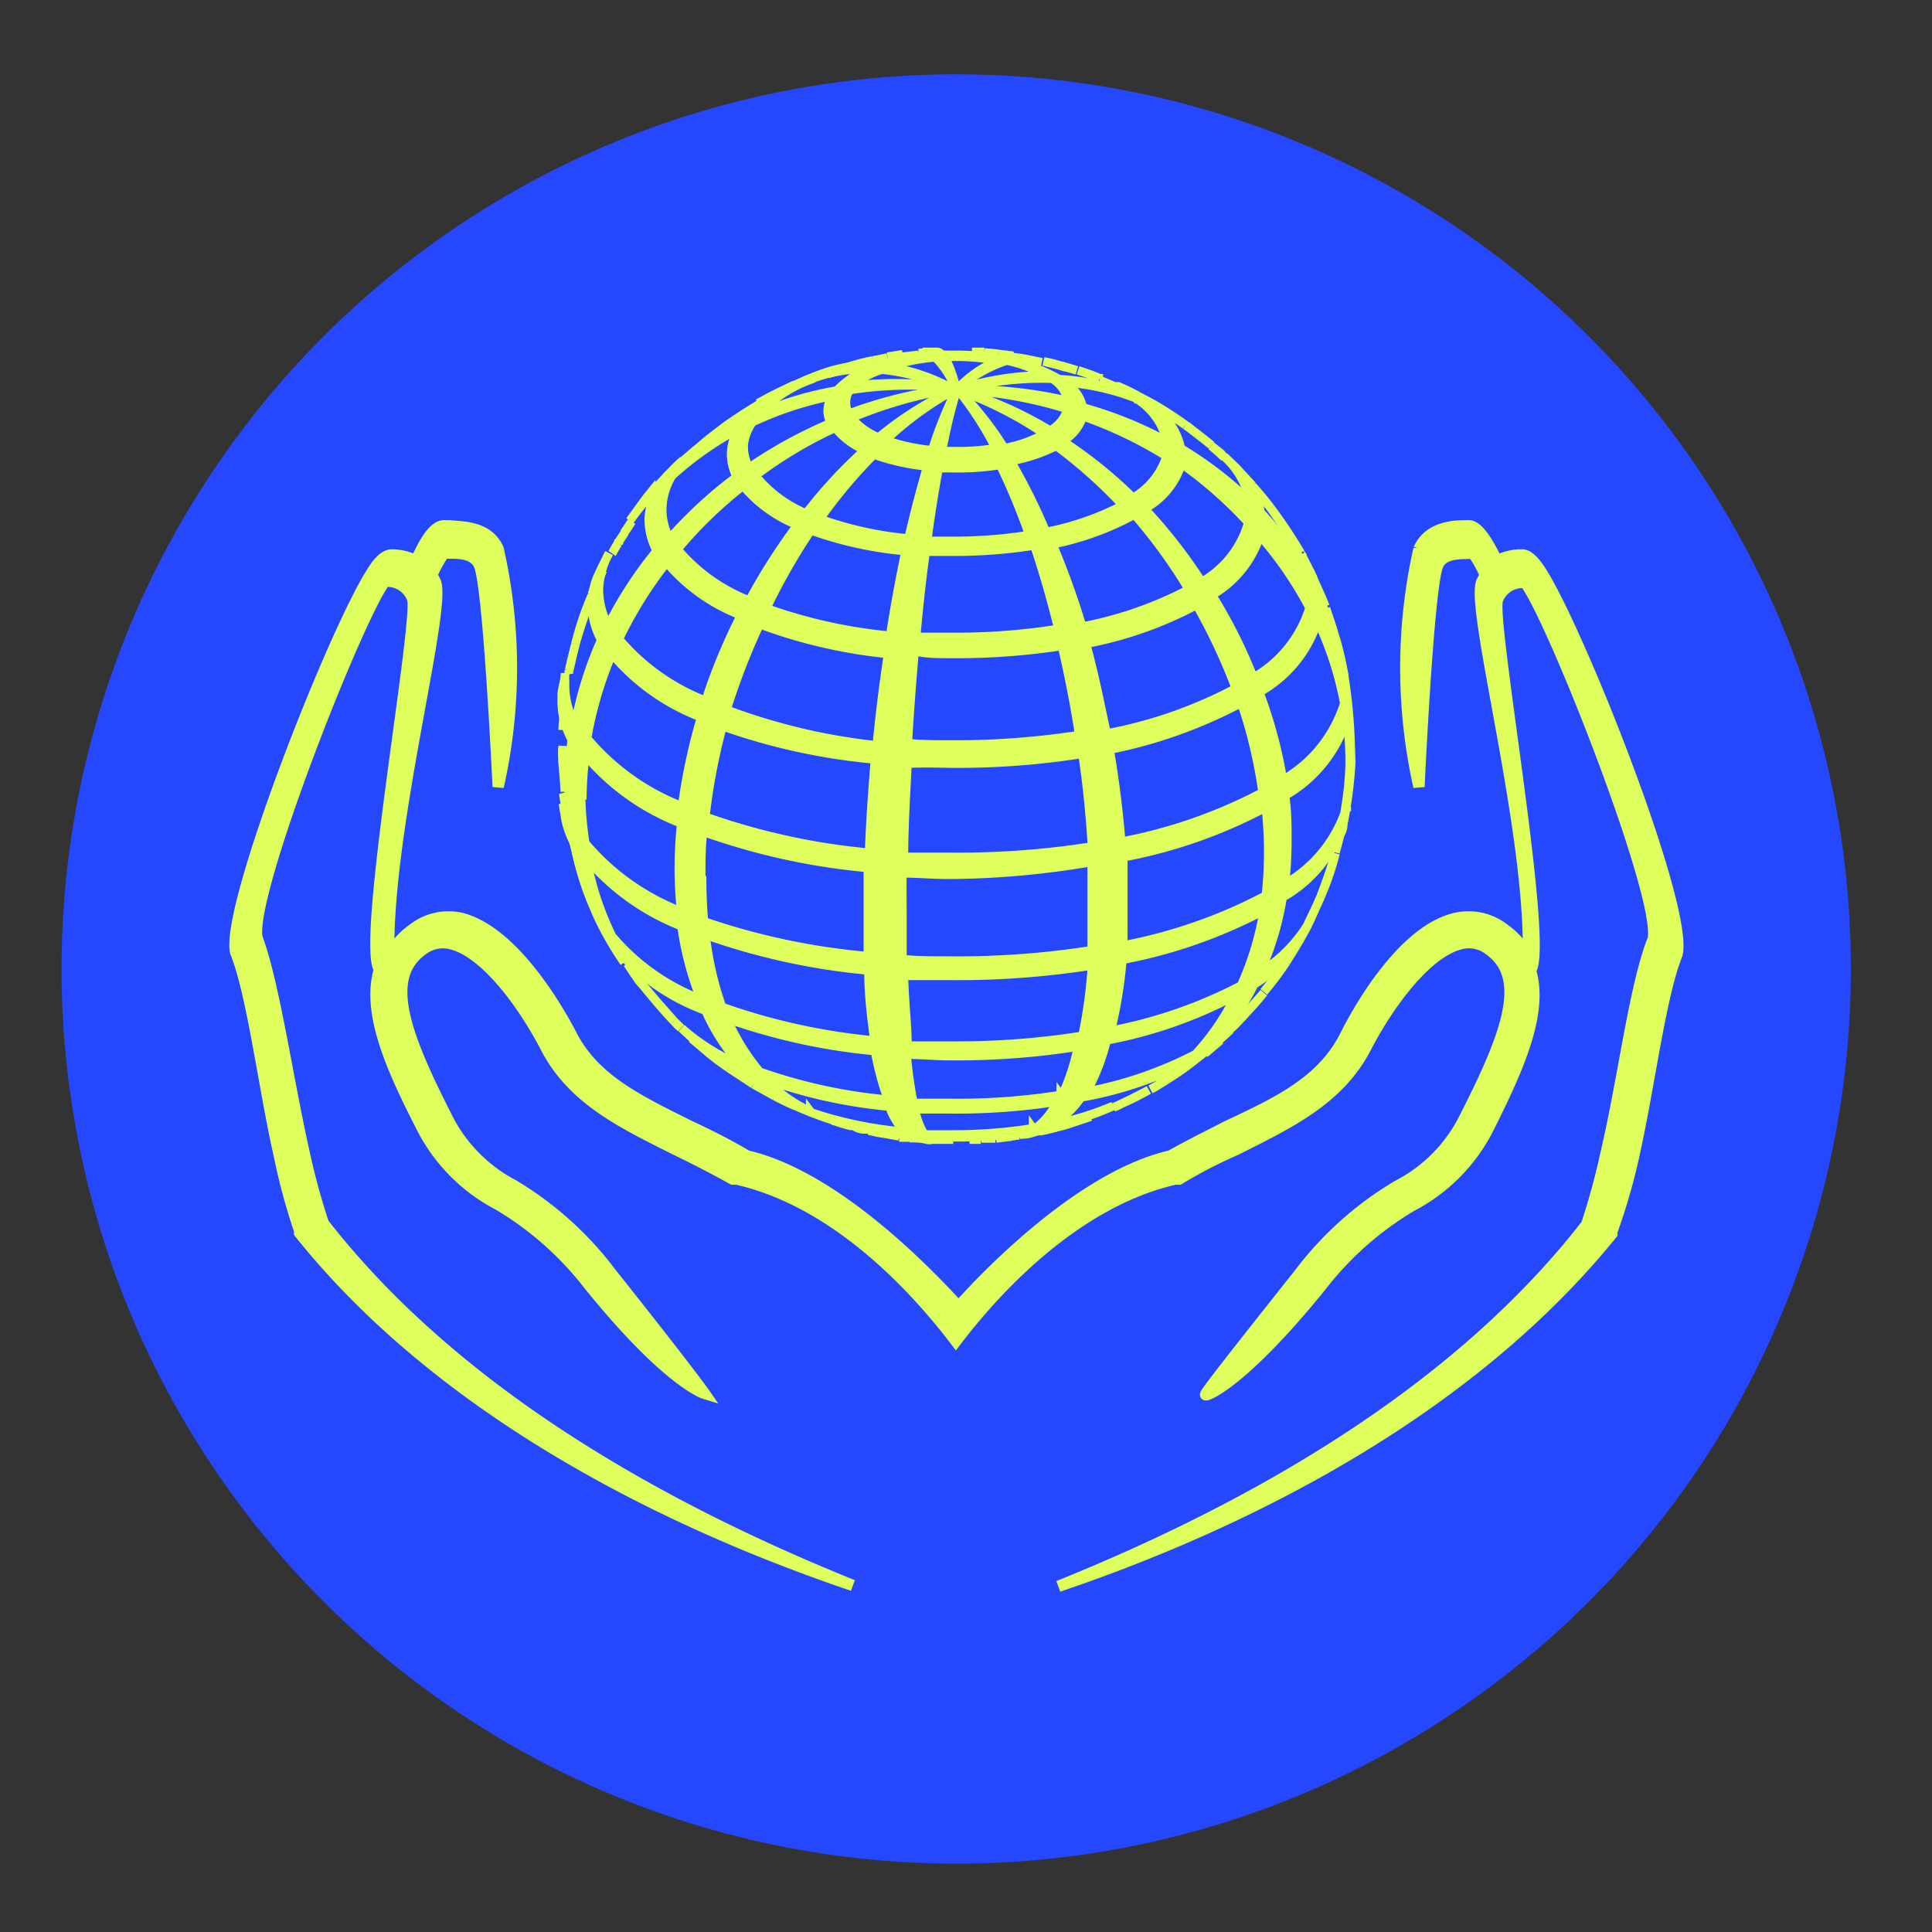<svg id="Layer_1" data-name="Layer 1" xmlns="http://www.w3.org/2000/svg" viewBox="0 0 65 65"><rect x="0" y="0" width="65" height="65" fill="#333333" stroke="none"/><defs><style>.cls-1{fill:#2547fe;}.cls-2,.cls-3{fill:#deff5b;stroke:#deff5b;}.cls-2{stroke-width:0.38px;}.cls-3{stroke-width:0.29px;}</style></defs><circle class="cls-1" cx="32.17" cy="32.6" r="30.1"/><path class="cls-2" d="M51.8,19.17c-.23-.35-.44-.52-.63-.5h-.05a1.87,1.87,0,0,0-.76.2c-.32-.67-.67-1.23-1-1.18h0c-.36,0-1.27,0-1.62.78a18.29,18.29,0,0,0,0,8s.31-6.7.63-7.45c.2-.47.87-.38,1.19-.41a3.8,3.8,0,0,1,.41.74l-.12.23c-.37.94,1.67,8.35,1.57,12.61a2.7,2.7,0,0,0-.83-.94,1.94,1.94,0,0,0-1.58-.36c-1.47.3-2.88,2.24-3.77,4-.77,1.5-2.24,2.2-3.95,3-.62.32-1.27.64-1.91,1-3,.69-6.17,4-7.13,5.07-1-1.09-4.13-4.38-7.12-5.07-.65-.39-1.3-.71-1.92-1-1.71-.85-3.18-1.55-3.95-3-.89-1.71-2.3-3.65-3.77-4a1.94,1.94,0,0,0-1.58.36,2.7,2.7,0,0,0-.83.94c-.1-4.26,1.94-11.67,1.57-12.61l-.12-.23a3.8,3.8,0,0,1,.41-.74c.32,0,1-.06,1.19.41.32.75.63,7.45.63,7.45a18.14,18.14,0,0,0,0-8c-.35-.79-1.26-.73-1.62-.78H15c-.37-.05-.71.51-1,1.18a1.87,1.87,0,0,0-.76-.2h-.05c-.19,0-.4.15-.62.5-1.27,1.89-5,11.36-4.64,12.87a0,0,0,0,0,0,0c.57,1.41.94,4.51,1.48,6.89a20.6,20.6,0,0,0,.67,2.47l0,.08c4.56,5.71,11.76,9.54,18.61,11.86-6.57-2.65-13.41-6.53-17.81-12.18a23.23,23.23,0,0,1-.66-2.43c-.55-2.45-1-5.64-1.57-7.17-.32-1.42,3.44-10.93,4.3-12a.9.9,0,0,1,.93.58c.25.66-1.74,11.68-1.11,12.47-.43,1.4.35,3.22,1.39,5.25a6,6,0,0,0,2.61,2.67,10.86,10.86,0,0,1,3.05,2.7c2.65,3.28,3.88,3.65,3.88,3.65s-.47-.68-3.17-4.08a11.49,11.49,0,0,0-3.27-2.93A5.18,5.18,0,0,1,15,37.53c-1.46-2.87-2.07-4.67-.77-5.59a1.12,1.12,0,0,1,.9-.2c1.14.24,2.43,1.94,3.25,3.52.9,1.73,2.57,2.52,4.34,3.41.64.31,1.29.64,1.93,1l.07,0h.07c3.4.77,6.07,3.74,7.37,5.45,1.3-1.71,4-4.68,7.37-5.45h.07l.07,0c.64-.39,1.29-.72,1.93-1,1.77-.89,3.44-1.68,4.34-3.41.82-1.58,2.11-3.28,3.25-3.52a1.11,1.11,0,0,1,.9.2c1.3.92.69,2.72-.77,5.59A5.18,5.18,0,0,1,47,39.91a11.49,11.49,0,0,0-3.27,2.93c-2.7,3.4-3.15,4-3.17,4.08s1.23-.37,3.88-3.65a10.86,10.86,0,0,1,3.05-2.7,6,6,0,0,0,2.61-2.67c1-2,1.82-3.85,1.39-5.25.63-.79-1.36-11.81-1.11-12.47a.9.9,0,0,1,.93-.58c.86,1.06,4.62,10.57,4.31,12-.62,1.53-1,4.72-1.58,7.17a23.23,23.23,0,0,1-.66,2.43C49,46.84,42.18,50.72,35.61,53.37c6.85-2.32,14-6.15,18.62-11.86l0-.08A20.6,20.6,0,0,0,54.94,39c.54-2.38.91-5.48,1.48-6.89v0C56.82,30.53,53.06,21.06,51.8,19.17Z"/><path class="cls-3" d="M25.35,36.48l-.82-.54Z"/><path class="cls-3" d="M31.36,38.34l.71,0-.72,0Z"/><path class="cls-3" d="M30.25,38.23l-.5-.09Z"/><path class="cls-3" d="M26.07,36.88l-.72-.4Z"/><path class="cls-3" d="M26.77,37.22l.05,0h0l-.06,0Z"/><path class="cls-3" d="M26.76,37.21l-.69-.33C26.3,37,26.46,37.08,26.76,37.21Z"/><path class="cls-3" d="M24.53,35.94c-.26-.18-.5-.38-.94-.73C24,35.57,24.24,35.74,24.53,35.94Z"/><path class="cls-3" d="M29.75,38.14l-.52-.1C29.46,38.09,29.54,38.11,29.75,38.14Z"/><path class="cls-3" d="M30.6,38.27l-.35,0Z"/><path class="cls-3" d="M28.67,37.89l-.55-.16A5.35,5.35,0,0,0,28.67,37.89Z"/><path class="cls-3" d="M19,23.61l0-.24a.49.49,0,0,0,0-.12C19,23.36,19,23.48,19,23.61Z"/><path class="cls-3" d="M19,26.64c0-.31-.05-.65-.07-1C19,26,19,26.33,19,26.64Z"/><path class="cls-3" d="M32.64,38.36h0Z"/><path class="cls-3" d="M19,27a.36.36,0,0,1,0,.11c0-.14,0-.28-.05-.42Z"/><path class="cls-3" d="M19,23.61c0,.29-.06.61-.07.95C18.94,24.28,19,23.93,19,23.61Z"/><path class="cls-3" d="M18.93,25.66c0-.18,0-.36,0-.56C18.91,25.27,18.92,25.46,18.93,25.66Z"/><path class="cls-3" d="M21.5,33l.09.11-.48-.69C21.23,32.61,21.36,32.8,21.5,33Z"/><path class="cls-3" d="M19.14,27.59a9.59,9.59,0,0,0,.27,1.14c-.11-.4-.2-.76-.27-1.12Z"/><path class="cls-3" d="M22.67,34.35c-.35-.39-.77-.87-1.08-1.25C21.92,33.5,22.25,33.91,22.67,34.35Z"/><path class="cls-3" d="M22.8,34.49l.11.1-.24-.24Z"/><path class="cls-3" d="M19.73,29.73c-.15-.46-.25-.76-.32-1C19.5,29,19.61,29.37,19.73,29.73Z"/><path class="cls-3" d="M23.27,34.94l.32.27L23.35,35Z"/><path class="cls-3" d="M29.23,38l-.56-.15C28.89,38,29,38,29.23,38Z"/><path class="cls-3" d="M43.74,31.6c-.2.32-.35.56-.47.77C43.44,32.1,43.59,31.86,43.74,31.6Z"/><path class="cls-3" d="M43.76,31.57l0,0h0Z"/><path class="cls-3" d="M45.13,27.94l.06-.28h0c0,.13,0,.24-.07.36A.29.29,0,0,1,45.13,27.94Z"/><path class="cls-3" d="M41.06,35l-.22.18-.31.27Z"/><path class="cls-3" d="M42.52,33.4c-.23.27-.53.6-.79.89C42,34,42.25,33.73,42.52,33.4Z"/><path class="cls-3" d="M43.27,32.37c-.21.29-.44.62-.75,1A10.09,10.09,0,0,0,43.27,32.37Z"/><path class="cls-3" d="M44.06,31l.21-.47-.28.59Z"/><path class="cls-3" d="M19.14,22.61a.15.15,0,0,0,0,.07.51.51,0,0,1,0-.13S19.14,22.59,19.14,22.61Z"/><path class="cls-3" d="M33,38.34l-.38,0Z"/><path class="cls-3" d="M44.93,28.71c-.14.47-.3.94-.5,1.46A9,9,0,0,0,44.93,28.71Z"/><path class="cls-3" d="M44.43,30.17l-.16.36C44.32,30.41,44.38,30.3,44.43,30.17Z"/><path class="cls-3" d="M45.11,28c-.07.28-.13.5-.18.68Z"/><path class="cls-3" d="M36.09,37.77l-.56.16A4.84,4.84,0,0,0,36.09,37.77Z"/><path class="cls-3" d="M40.53,35.4l-.84.62C39.94,35.86,40.16,35.69,40.53,35.4Z"/><path class="cls-3" d="M34.29,38.19h0l-.34.05Z"/><path class="cls-3" d="M33.49,38.3l-.47,0Z"/><path class="cls-3" d="M34,38.24l-.49.06Z"/><path class="cls-3" d="M35.53,37.93l-.55.13A5.61,5.61,0,0,0,35.53,37.93Z"/><path class="cls-3" d="M39.59,36.09l.1-.07,0,0A.18.18,0,0,1,39.59,36.09Z"/><path class="cls-3" d="M36.69,37.57l-.37.12-.23.08Z"/><path class="cls-3" d="M38.67,36.66h0l0,0Z"/><path class="cls-3" d="M38.65,36.67c-.26.14-.59.31-.89.45A9.2,9.2,0,0,0,38.65,36.67Z"/><path class="cls-3" d="M37.56,37.22l.2-.1-.3.14Z"/><path class="cls-3" d="M29.86,12l.51-.08Z"/><path class="cls-3" d="M37.57,13h0Z"/><path class="cls-3" d="M38.27,13.32l.72.4C38.69,13.54,38.53,13.45,38.27,13.32Z"/><path class="cls-3" d="M39,13.74l0,0h0Z"/><path class="cls-3" d="M42.14,16.35l.61.74C42.58,16.86,42.36,16.6,42.14,16.35Z"/><path class="cls-3" d="M41.07,15.25,40.75,15c.16.13.3.26.44.39Z"/><path class="cls-3" d="M40,14.38a.41.41,0,0,0-.11-.07c.23.16.47.35.87.67C40.53,14.79,40.22,14.56,40,14.38Z"/><path class="cls-3" d="M37,12.73l.11,0Z"/><path class="cls-3" d="M35.07,12.15h0Z"/><path class="cls-3" d="M33.6,11.91l.49.06Z"/><path class="cls-3" d="M35.67,12.3l.56.16C36,12.39,35.88,12.35,35.67,12.3Z"/><path class="cls-3" d="M35.11,12.16l.56.14A4.16,4.16,0,0,0,35.11,12.16Z"/><path class="cls-3" d="M44.15,19.4s0,0,0,0c.13.29.27.62.44,1C44.49,20.14,44.31,19.75,44.15,19.4Z"/><path class="cls-3" d="M37,12.73c-.3-.13-.41-.16-.73-.27l.47.16Z"/><path class="cls-3" d="M20,30.4l-.29-.67c.15.39.38.89.56,1.27a.14.14,0,0,0,0,.06,1.47,1.47,0,0,0-.1-.22c0-.1-.08-.2-.13-.3Z"/><path class="cls-3" d="M22.66,15.86l.14-.15a3.63,3.63,0,0,0-.27.28Z"/><path class="cls-3" d="M45.44,25.09a17.74,17.74,0,0,0-.22-2.36h0A10.75,10.75,0,0,0,44.32,20a3,3,0,0,0-.15-.57c-.13-.28-.26-.53-.39-.78a2.75,2.75,0,0,1,.31.9,11.86,11.86,0,0,0-1.68-2.31,2.58,2.58,0,0,0-.65-1.31l.38.41-.38-.41-.21-.23.18.2c-.16-.18-.34-.35-.54-.54a2.73,2.73,0,0,1,.86,1.51,12.75,12.75,0,0,0-2.32-1.78,2.36,2.36,0,0,0-1.08-1.51,7.2,7.2,0,0,1,1.23.72c-.24-.18-.47-.33-.87-.58a6.85,6.85,0,0,0-.71-.37l-.35-.2.32.16c-.23-.12-.39-.2-.69-.33l.33.15L37.58,13l-.08,0-.43-.18a6.89,6.89,0,0,1,.86.43,7.26,7.26,0,0,0-2.3-.49,4.91,4.91,0,0,0-1.51-.57,2.24,2.24,0,0,1,.93,0c-.61-.13-.62-.13-1-.18l.43.07a1.51,1.51,0,0,0-.73,0,9.38,9.38,0,0,0-1.54-.14h-.52a.21.21,0,0,0-.16-.1h-.25l-.24,0a.48.48,0,0,1,.28.1,7.33,7.33,0,0,0-1.83.36,4.48,4.48,0,0,0-1.61.2,8.31,8.31,0,0,0-.91.35l-.38.17.15-.08-.31.15c-.36.17-.52.25-.93.48l.72-.37a4.31,4.31,0,0,0-1.21.94,9.71,9.71,0,0,0-2.18,1.5l.15-.16c-.12.11-.24.22-.36.35l-.13.13-.15.16.15-.16-.26.28-.1.11-.14.16-.08.1,0-.06-.17.21-.55.76a9.41,9.41,0,0,1,1-1.19,2.28,2.28,0,0,0-.36,1.1,2.19,2.19,0,0,0,.27,1.1,13.79,13.79,0,0,0-1.64,2.52,2.55,2.55,0,0,1-.31-1.28,2.76,2.76,0,0,1,.34-1.16c-.12.24-.25.49-.39.8a2.32,2.32,0,0,0-.18.82,2.5,2.5,0,0,0,.31,1.3,12.3,12.3,0,0,0-.88,2.84,2.71,2.71,0,0,1-.34-1.4,3.11,3.11,0,0,1,0-.32c0,.22-.08.44-.11.69,0,0,0,.09,0,.14a2.72,2.72,0,0,0,.34,1.41,10.8,10.8,0,0,0-.1,1.5,10.18,10.18,0,0,0,.1,1.47,3,3,0,0,1-.3-.83l.09.55a3,3,0,0,0,.29.79,10.26,10.26,0,0,0,.59,2l.06.14.13.3a10.62,10.62,0,0,0,.9,1.57c-.1-.16-.2-.32-.29-.49A7.16,7.16,0,0,0,23.74,34a6.86,6.86,0,0,0,1.19,1.84,7.06,7.06,0,0,1-2-1.25l.44.41a7.22,7.22,0,0,0,1.83,1.11,5.66,5.66,0,0,0,1.64,1.13h0a12.8,12.8,0,0,0,1.28.48l-.47-.16a12.35,12.35,0,0,0,2.93.63.56.56,0,0,0,.26.1l-.24,0c.3,0,.36,0,.62.06h.13a.33.33,0,0,1-.16-.09c.28,0,.57,0,.86,0a15.12,15.12,0,0,0,2.58-.19,1.12,1.12,0,0,1-.31.1c.32,0,.4-.07.66-.13l-.14,0a2.3,2.3,0,0,0,.35-.1,8.85,8.85,0,0,0,1.13-.3c.54-.18.62-.21,1-.37l.13-.06a10,10,0,0,1-2.08.63,2.94,2.94,0,0,0,1-.92A12.82,12.82,0,0,0,40,35.71a6.66,6.66,0,0,1-1.29.94l.12-.06c.39-.24.63-.39.86-.55a6.82,6.82,0,0,0,.79-.63c.14-.09.27-.19.39-.28l.47-.43a4.69,4.69,0,0,1-.55.42,8,8,0,0,0,1.4-2,4.92,4.92,0,0,0,1.58-1.57c.08-.15.17-.3.25-.47a5,5,0,0,1-1.63,1.64,9.83,9.83,0,0,0,.76-2.53,4.43,4.43,0,0,0,2.06-2.56,14.37,14.37,0,0,0,.25-2Zm-21-1.2A22.71,22.71,0,0,1,25.56,21a17.23,17.23,0,0,0,4.32,1c-.15,1-.28,2-.38,3.08A20.53,20.53,0,0,1,24.47,23.89Zm5,1.66c-.09,1.05-.16,2.1-.2,3.14a22.55,22.55,0,0,1-5.51-1.21,20.23,20.23,0,0,1,.58-3.05A20.8,20.8,0,0,0,29.45,25.55Zm-3.66-5.08a21.09,21.09,0,0,1,1.5-2.63,12.75,12.75,0,0,0,3.19.7c-.19.9-.37,1.86-.52,2.85A17,17,0,0,1,25.79,20.47ZM32,22a23.29,23.29,0,0,0,3.73-.27c.23,1,.43,2,.58,3a27.16,27.16,0,0,1-4.34.32c-.48,0-1,0-1.43-.05.06-1,.14-2.08.23-3.09C31.16,22,31.57,22,32,22Zm-1.18-.57c.09-1,.2-2,.32-2.87l.91,0a17.15,17.15,0,0,0,2.75-.21c.3.89.57,1.83.81,2.81a21.75,21.75,0,0,1-3.6.27ZM32,25.69a27,27,0,0,0,4.42-.33c.15,1,.26,2.09.32,3.12a28.87,28.87,0,0,1-4.76.35c-.53,0-1.06,0-1.57,0,0-1,.07-2.09.12-3.14C31,25.67,31.46,25.68,32,25.69Zm4.41-4.6c-.3-1-.63-1.9-1-2.78a9.68,9.68,0,0,0,2.76-1A18,18,0,0,1,40,19.83,12.82,12.82,0,0,1,36.37,21.09Zm2.14-4a2.57,2.57,0,0,0,1.2-1.49A14,14,0,0,1,42,17.58a3.36,3.36,0,0,1-1.57,2A17.35,17.35,0,0,0,38.51,17.12ZM36.43,14a14.07,14.07,0,0,1,2.82,1.35,2.49,2.49,0,0,1-1.13,1.4,15.37,15.37,0,0,0-2.37-1.91A1.45,1.45,0,0,0,36.43,14Zm1.35,3a9.44,9.44,0,0,1-2.59.9A20.42,20.42,0,0,0,34,15.51,5.56,5.56,0,0,0,35.54,15,16.71,16.71,0,0,1,37.78,17Zm-3.15,1a16.17,16.17,0,0,1-2.58.2l-.86,0c.12-.89.25-1.71.39-2.45h.52a8.57,8.57,0,0,0,1.55-.11A22.18,22.18,0,0,1,34.63,18Zm-4.05.12a11.89,11.89,0,0,1-3-.66,16.85,16.85,0,0,1,1.82-2.17,7.47,7.47,0,0,0,1.8.4C31,16.37,30.78,17.19,30.58,18.07Zm-3.43-.83A4.33,4.33,0,0,1,25.41,16a14.62,14.62,0,0,1,2.69-1.61,2.61,2.61,0,0,0,1,.75A16,16,0,0,0,27.15,17.24Zm3.21,12.09c.52,0,1,.05,1.58.05A29.24,29.24,0,0,0,36.73,29c0,.51,0,1,0,1.52s0,1,0,1.45a29.24,29.24,0,0,1-4.79.35c-.54,0-1.06,0-1.58-.05,0-.46,0-.94,0-1.44S30.35,29.84,30.36,29.33Zm6.16-7.72a13,13,0,0,0,3.74-1.31,19.44,19.44,0,0,1,1.32,2.81,15.14,15.14,0,0,1-4.35,1.52C37,23.61,36.8,22.59,36.52,21.61Zm5.25,2a16.45,16.45,0,0,1,.71,3,16.85,16.85,0,0,1-4.76,1.66c-.08-1-.21-2.07-.39-3.1A16.09,16.09,0,0,0,41.77,23.64Zm-1-3.64a3.54,3.54,0,0,0,1.62-2,12.49,12.49,0,0,1,1.67,2.43,4.09,4.09,0,0,1-1.89,2.35A17,17,0,0,0,40.76,20Zm-2.51-6.59a2.29,2.29,0,0,1,1,1.42,13.51,13.51,0,0,0-2.83-1.14,1.32,1.32,0,0,0-.61-.85A8.32,8.32,0,0,1,38.25,13.41Zm-8.63-1a7.64,7.64,0,0,1,2.55.72,6.75,6.75,0,0,0-2.31-.81,7.19,7.19,0,0,1,1.6-.32,3.18,3.18,0,0,1,.71,1.13A4.21,4.21,0,0,0,31.78,12h.46a8.24,8.24,0,0,1,1.35.13,3.84,3.84,0,0,0-1.42,1,4.63,4.63,0,0,1,1.7-1,4.56,4.56,0,0,1,1.33.5,9.8,9.8,0,0,0-3,.48,11,11,0,0,1,3.2-.37,1.13,1.13,0,0,1,.53.75,14.67,14.67,0,0,0-3.73-.38,14.72,14.72,0,0,1,3.72.65,1.26,1.26,0,0,1-.59.73,13.21,13.21,0,0,0-3.13-1.38,12.78,12.78,0,0,1,2.95,1.49,4.6,4.6,0,0,1-1.36.48,11,11,0,0,0-1.59-2,11,11,0,0,1,1.3,2,7.51,7.51,0,0,1-1.36.1h-.45a19.38,19.38,0,0,1,.51-2.11,14.41,14.41,0,0,0-.84,2.08,6.64,6.64,0,0,1-1.57-.34,11.13,11.13,0,0,1,2.41-1.74,11.59,11.59,0,0,0-2.64,1.65,2.35,2.35,0,0,1-.92-.66,14.92,14.92,0,0,1,3.56-1,14.65,14.65,0,0,0-3.64.86.74.74,0,0,1-.1-.4.73.73,0,0,1,.13-.4,13.15,13.15,0,0,1,3.61-.06,13.06,13.06,0,0,0-3.52-.08A2.64,2.64,0,0,1,29.62,12.45Zm-2.29.3a5.32,5.32,0,0,1,1.93-.32,2.82,2.82,0,0,0-1.11.73,11,11,0,0,0-2.66.8A4.6,4.6,0,0,1,27.33,12.75Zm-2,1.46A11.5,11.5,0,0,1,28,13.32a1,1,0,0,0-.15.45.83.83,0,0,0,.11.46,15.7,15.7,0,0,0-2.76,1.51,1.51,1.51,0,0,1-.18-.77A1.59,1.59,0,0,1,25.31,14.21Zm1.51,3.45a20.42,20.42,0,0,0-1.64,2.57,6,6,0,0,1-2.42-1.73A14.57,14.57,0,0,1,25,16.34,4.64,4.64,0,0,0,26.82,17.66ZM22.61,16a11.22,11.22,0,0,1,2.25-1.58,1.65,1.65,0,0,0-.26.81,1.66,1.66,0,0,0,.19.81,14.92,14.92,0,0,0-2.26,2.08,2,2,0,0,1-.25-1.06A2.23,2.23,0,0,1,22.61,16Zm-.19,2.91a6.15,6.15,0,0,0,2.51,1.79,19.61,19.61,0,0,0-1.19,2.88,7.25,7.25,0,0,1-2.92-2.08A13.91,13.91,0,0,1,22.42,18.93ZM20.59,22a7.29,7.29,0,0,0,3,2.13,19.93,19.93,0,0,0-.64,3,7.84,7.84,0,0,1-3.2-2.29A12.79,12.79,0,0,1,20.59,22Zm-1,4.9a12.59,12.59,0,0,1,.1-1.5,7.93,7.93,0,0,0,3.23,2.3c-.05.51-.08,1-.08,1.51a13.68,13.68,0,0,0,.08,1.46,8,8,0,0,1-3.23-2.3A11.83,11.83,0,0,1,19.55,26.9Zm1,4.6a9.9,9.9,0,0,1-.86-2.63,8,8,0,0,0,3.2,2.29,10.54,10.54,0,0,0,.65,2.46A7.35,7.35,0,0,1,20.59,31.5Zm3-2c0-.5,0-1,.06-1.52a22.52,22.52,0,0,0,5.55,1.22c0,.51,0,1,0,1.53s0,1,0,1.44A23,23,0,0,1,23.68,31C23.64,30.53,23.62,30,23.62,29.54Zm.12,1.94a22.55,22.55,0,0,0,5.51,1.21c0,.88.11,1.67.2,2.36a21.25,21.25,0,0,1-5.13-1.13A10.77,10.77,0,0,1,23.74,31.48Zm.73,2.82a20.55,20.55,0,0,0,5,1.1A9.77,9.77,0,0,0,29.88,37a17.7,17.7,0,0,1-4.32-.94A7.25,7.25,0,0,1,24.47,34.3Zm2.82,3.13a4.73,4.73,0,0,1-1.5-1.08,17,17,0,0,0,4.17.92,2.14,2.14,0,0,0,.52.85A13.22,13.22,0,0,1,27.29,37.43Zm7.5.57a17.15,17.15,0,0,1-2.75.21l-.91,0a2.47,2.47,0,0,1-.32-.85c.39,0,.78,0,1.19,0a21.78,21.78,0,0,0,3.6-.26A2.45,2.45,0,0,1,34.79,38Zm.93-1.12a22.19,22.19,0,0,1-3.73.27c-.42,0-.83,0-1.23,0a14.81,14.81,0,0,1-.23-1.63c.47,0,.95.05,1.43.05a26,26,0,0,0,4.34-.32A7.2,7.2,0,0,1,35.72,36.88ZM32,35.18c-.5,0-1,0-1.47,0,0-.69-.1-1.47-.12-2.35.51,0,1,0,1.57,0a28.87,28.87,0,0,0,4.76-.35,16.6,16.6,0,0,1-.32,2.37A27,27,0,0,1,32,35.18Zm8.3.25a13.28,13.28,0,0,1-3.74,1.3A7,7,0,0,0,37.23,35a15.14,15.14,0,0,0,4.35-1.52A8.2,8.2,0,0,1,40.26,35.43Zm1.51-2.3a15.77,15.77,0,0,1-4.44,1.55,15.1,15.1,0,0,0,.39-2.39,16.85,16.85,0,0,0,4.76-1.66A10.1,10.1,0,0,1,41.77,33.13Zm.78-3a17,17,0,0,1-4.8,1.68c0-.46,0-.94,0-1.45s0-1,0-1.52a16.71,16.71,0,0,0,4.8-1.68c.05.51.08,1,.08,1.52a13.64,13.64,0,0,1-.08,1.45Zm-.19-6.86a4.17,4.17,0,0,0,1.93-2.39,11.59,11.59,0,0,1,.9,2.78,4.52,4.52,0,0,1-2.07,2.58A15.42,15.42,0,0,0,42.36,23.27Zm2.91,3.88a4.52,4.52,0,0,1-2.08,2.59,13.83,13.83,0,0,0,.08-1.46c0-.5,0-1-.08-1.51a4.52,4.52,0,0,0,2.08-2.59,10.56,10.56,0,0,1,.1,1.49A10.41,10.41,0,0,1,45.27,27.15Z"/><path class="cls-3" d="M41.31,34.7l.23-.21.19-.2Z"/><path class="cls-3" d="M44.15,19.4l-.09-.21Z"/><path class="cls-3" d="M45.2,22.61a9.78,9.78,0,0,0-.27-1.15,11.41,11.41,0,0,1,.29,1.27A.5.5,0,0,0,45.2,22.61Z"/><path class="cls-3" d="M43.76,18.62l0,0,.05.07A.05.05,0,0,1,43.76,18.62Z"/><path class="cls-3" d="M42.75,17.09c.31.44.7,1,1,1.5A15.9,15.9,0,0,0,42.75,17.09Z"/><path class="cls-3" d="M33.12,11.86l.48.05C33.41,11.88,33.33,11.88,33.12,11.86Z"/><path class="cls-3" d="M44.61,20.47c.15.45.25.76.32,1C44.84,21.15,44.73,20.82,44.61,20.47Z"/><path class="cls-3" d="M20.81,18.23l0,.05a.41.41,0,0,1,.05-.09Z"/><path class="cls-3" d="M20.84,18.19l.18-.27Z"/><path class="cls-3" d="M21,17.92l.25-.37C21.18,17.67,21.1,17.79,21,17.92Z"/><path class="cls-3" d="M24.65,14.17c.23-.16.48-.31.89-.57C25.13,13.85,24.9,14,24.65,14.17Z"/><path class="cls-3" d="M19.15,22.55c.09-.38.15-.66.21-.88C19.28,22,19.21,22.24,19.15,22.55Z"/><path class="cls-3" d="M23.28,15.25l-.26.26c.28-.27.55-.5.79-.71Z"/><path class="cls-3" d="M23.81,14.8c.38-.3.62-.47.84-.63C24.4,14.34,24.18,14.51,23.81,14.8Z"/><path class="cls-3" d="M19.36,21.67c.15-.54.33-1.06.55-1.64A10.48,10.48,0,0,0,19.36,21.67Z"/><path class="cls-3" d="M19.91,20l.16-.37C20,19.77,20,19.89,19.91,20Z"/><path class="cls-3" d="M32.7,11.84l.42,0Z"/><path class="cls-3" d="M20.62,18.57l.17-.29A2.75,2.75,0,0,0,20.62,18.57Z"/><path class="cls-3" d="M20.59,18.62l0,0,.05-.07Z"/><path class="cls-3" d="M20.28,19.19l-.21.47.11-.22A1.86,1.86,0,0,1,20.28,19.19Z"/><path class="cls-3" d="M31.05,11.87l-.15,0,.18,0S31.06,11.87,31.05,11.87Z"/><path class="cls-3" d="M31.57,11.84Z"/><path class="cls-3" d="M31.76,11.84h0Z"/><path class="cls-3" d="M32,11.83h0Z"/><path class="cls-3" d="M27.84,12.56l.08,0,.34-.11Z"/><path class="cls-3" d="M32.27,11.83h0Z"/><path class="cls-3" d="M28.26,12.42l.55-.16Z"/><path class="cls-3" d="M30.37,12l.53-.06Z"/><path class="cls-3" d="M28.81,12.26l.55-.13A5.61,5.61,0,0,0,28.81,12.26Z"/><path class="cls-3" d="M29.36,12.13l.5-.1Z"/></svg>